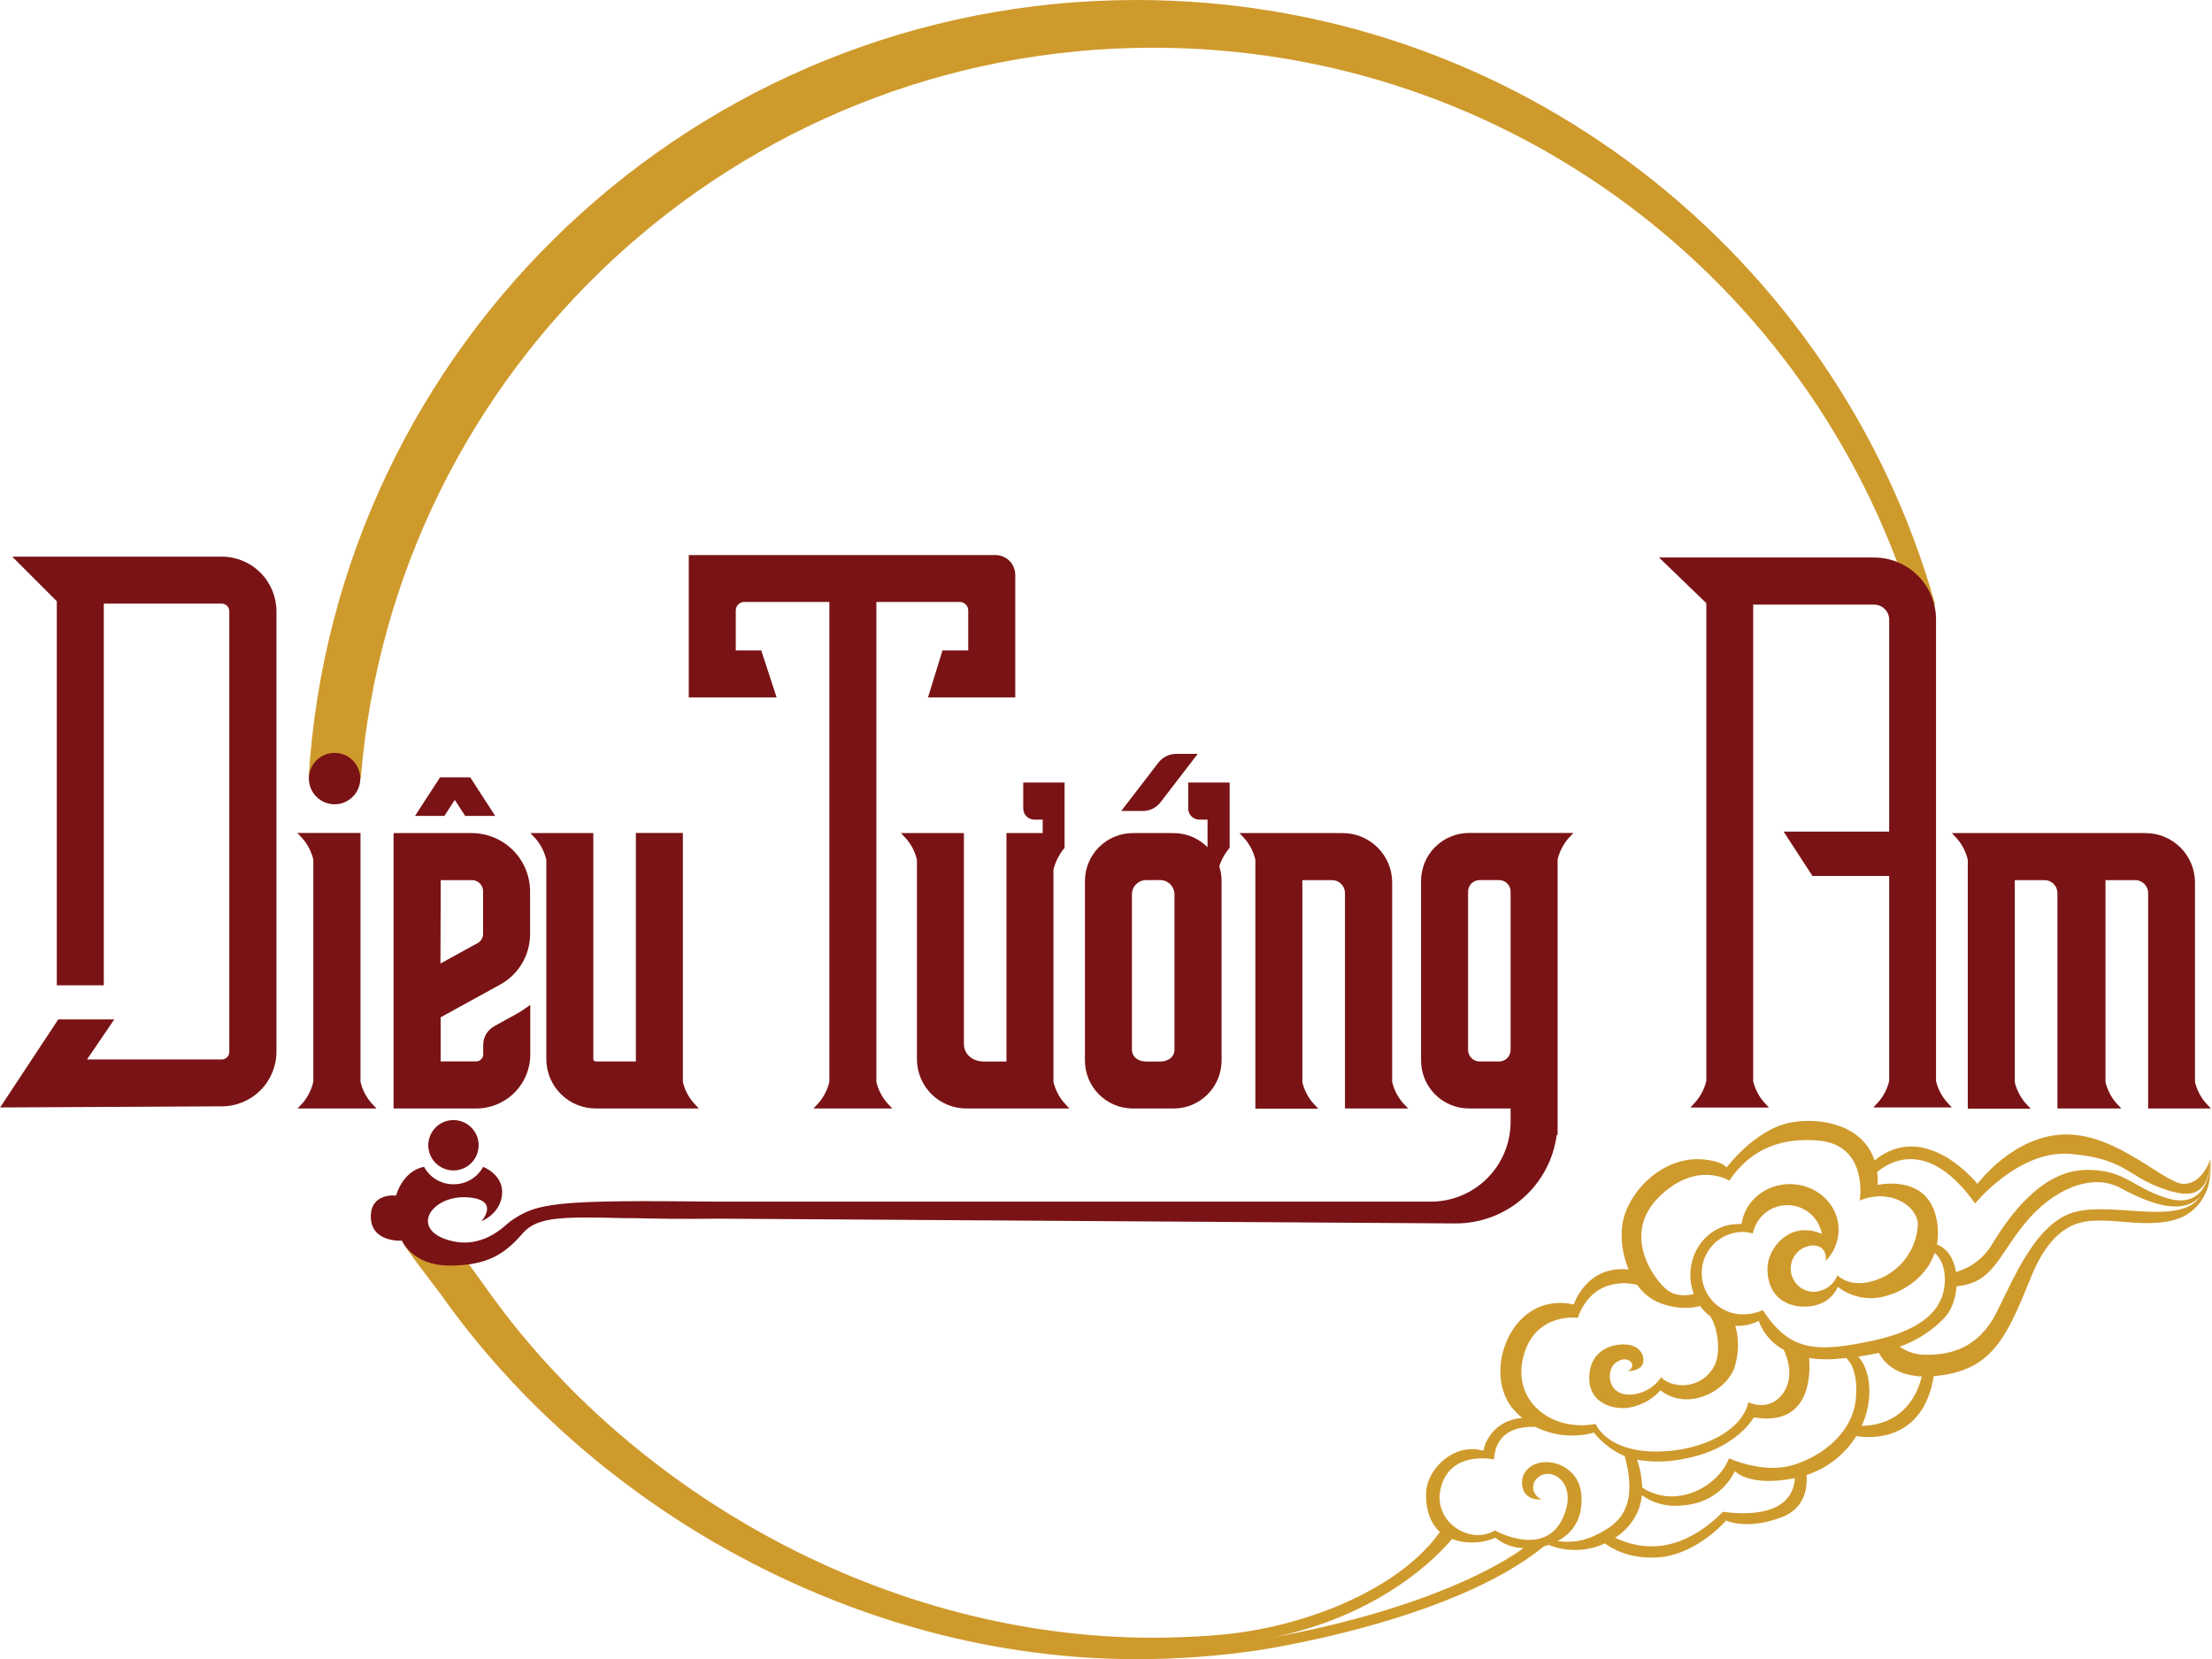 <svg width="80" height="60" viewBox="0 0 80 60" fill="none" xmlns="http://www.w3.org/2000/svg">
<g clip-path="url(#clip0_955_9082)">
<path d="M41.706 1.726C54.582 1.726 65.485 10.19 69.141 21.861H69.986C66.439 9.247 54.852 0 41.102 0C25.152 0 12.113 12.447 11.16 28.157H13.049C14.232 13.365 26.61 1.726 41.706 1.726Z" fill="#CF9A2C"/>
<path d="M79.945 41.916C79.957 42.474 79.715 43.715 78.427 43.348C77.138 42.981 76.885 42.291 75.446 42.311C73.797 42.332 72.624 44.057 72.056 44.983C71.767 45.48 71.296 45.846 70.742 46.003C70.668 45.549 70.447 45.154 70.052 45.009C70.112 44.673 70.1 44.329 70.017 43.998C69.647 42.447 67.909 42.855 67.909 42.855C67.916 42.699 67.909 42.542 67.888 42.388C68.41 41.954 69.784 41.215 71.433 43.525C71.433 43.525 73.009 41.575 74.88 41.732C76.752 41.889 76.937 42.48 78.027 42.914C79.116 43.348 79.873 43.371 79.945 41.916C79.945 41.916 79.668 42.816 78.979 42.816C78.29 42.816 76.621 41.029 74.73 41.029C72.838 41.029 71.517 42.816 71.517 42.816C71.517 42.816 69.646 40.46 67.796 41.968C67.376 40.692 65.868 40.397 64.781 40.594C63.476 40.83 62.447 42.225 62.447 42.225C62.447 42.225 62.284 41.968 61.481 41.924C60.003 41.87 58.794 43.234 58.667 44.342C58.611 44.878 58.691 45.419 58.903 45.914C57.375 45.746 56.917 47.177 56.917 47.177C54.645 46.677 53.558 49.672 54.757 50.999C54.85 51.102 54.95 51.198 55.056 51.288C54.723 51.299 54.404 51.421 54.148 51.635C53.893 51.849 53.716 52.142 53.647 52.467C52.608 52.165 51.613 53.106 51.578 53.979C51.555 54.544 51.706 55.072 52.078 55.407C51.17 56.675 49.69 57.534 48.351 58.094C46.909 58.685 45.381 59.041 43.826 59.15C43.126 59.202 42.42 59.23 41.706 59.23C32.09 59.23 22.95 54.046 17.731 46.794L16.362 44.894C16.362 44.894 15.399 44.846 14.54 44.878C14.562 45.022 15.931 46.794 15.931 46.794C21.36 54.507 30.956 60.006 41.104 60.006C42.568 60.006 44.029 59.9 45.477 59.687C45.477 59.687 52.463 58.682 55.839 55.925C55.898 55.911 55.958 55.895 56.015 55.874C56.34 56.004 56.688 56.066 57.037 56.056C57.386 56.046 57.73 55.965 58.047 55.818C58.254 55.979 58.89 56.39 59.949 56.326C61.361 56.24 62.425 54.992 62.425 54.992C62.425 54.992 63.164 55.349 64.419 54.88C65.324 54.543 65.368 53.733 65.335 53.346C66.083 53.104 66.722 52.604 67.136 51.935C67.648 52.033 69.555 52.136 69.936 49.771H69.946C72.032 49.586 72.553 48.418 73.454 46.191C74.354 43.963 75.555 44.149 76.178 44.149C76.801 44.149 78.268 44.459 79.124 43.906C79.364 43.747 79.562 43.533 79.702 43.282C79.842 43.032 79.92 42.751 79.93 42.464V42.476C79.956 42.291 79.961 42.103 79.945 41.916ZM69.971 45.316C70.106 45.428 70.338 45.7 70.338 46.273C70.338 47.079 69.904 48.019 67.741 48.485C65.628 48.942 64.72 48.847 63.755 47.385C63.513 47.488 63.253 47.539 62.991 47.536C62.603 47.524 62.235 47.362 61.965 47.084C61.695 46.805 61.544 46.433 61.544 46.045C61.544 45.657 61.695 45.285 61.965 45.007C62.235 44.728 62.603 44.566 62.991 44.554C63.127 44.554 63.263 44.573 63.394 44.611L63.41 44.542C63.481 44.262 63.647 44.014 63.878 43.84C64.11 43.666 64.394 43.576 64.684 43.586C64.974 43.596 65.251 43.704 65.471 43.893C65.69 44.082 65.839 44.341 65.891 44.626C65.692 44.534 65.475 44.488 65.256 44.491C64.519 44.491 63.922 45.228 63.922 45.886C63.922 46.816 64.519 47.256 65.256 47.256C65.793 47.256 66.252 47.024 66.465 46.541C66.688 46.713 66.945 46.835 67.219 46.898C67.494 46.962 67.778 46.966 68.054 46.91C68.902 46.72 69.682 46.153 69.971 45.316ZM59.988 43.301C61.353 41.946 62.541 42.699 62.541 42.699C63.019 42.01 63.876 41.103 65.738 41.247C67.6 41.391 67.26 43.419 67.26 43.419C68.389 42.946 69.423 43.656 69.359 44.36C69.323 44.786 69.166 45.193 68.907 45.533C68.647 45.873 68.296 46.132 67.894 46.278C66.924 46.642 66.458 46.122 66.458 46.122C66.386 46.299 66.263 46.45 66.105 46.557C65.947 46.663 65.761 46.72 65.57 46.72C65.353 46.712 65.148 46.619 64.998 46.463C64.848 46.306 64.764 46.098 64.764 45.881C64.764 45.664 64.848 45.456 64.998 45.299C65.148 45.143 65.353 45.051 65.57 45.042C65.944 45.042 66.074 45.335 66.028 45.604C66.326 45.303 66.494 44.898 66.496 44.475C66.501 43.562 65.704 42.824 64.733 42.824C63.836 42.824 63.095 43.453 62.987 44.268C62.945 44.268 62.904 44.268 62.862 44.268C61.907 44.268 61.133 45.093 61.133 46.111C61.132 46.346 61.175 46.579 61.258 46.798C61.061 46.849 60.648 46.912 60.309 46.664C59.84 46.317 58.623 44.658 59.988 43.304V43.301ZM55.098 49.046C55.525 47.446 57.062 47.661 57.062 47.661C57.614 46.121 59.005 46.415 59.212 46.469C59.422 46.775 59.721 47.01 60.069 47.141C60.781 47.384 61.27 47.298 61.486 47.232C61.59 47.376 61.716 47.503 61.858 47.609C62.127 48.029 62.24 48.868 62.025 49.349C61.912 49.594 61.725 49.798 61.491 49.931C61.256 50.064 60.986 50.12 60.718 50.091C60.222 50.029 60.082 49.803 60.082 49.803C59.955 49.996 59.783 50.155 59.58 50.266C59.378 50.376 59.151 50.435 58.92 50.438C58.133 50.438 58.082 49.578 58.41 49.306C58.737 49.035 59.013 49.204 59.032 49.355C59.035 49.406 59.02 49.456 58.99 49.497C58.959 49.538 58.915 49.566 58.865 49.576C59.021 49.596 59.179 49.556 59.307 49.465C59.553 49.308 59.483 48.676 58.821 48.627C58.248 48.584 57.477 48.874 57.477 49.836C57.477 50.797 58.405 50.991 58.909 50.91C59.351 50.838 59.754 50.617 60.053 50.283C61.041 51.047 62.401 50.338 62.722 49.477C62.889 48.982 62.902 48.448 62.76 47.945C62.792 47.945 62.823 47.952 62.855 47.952C63.116 47.952 63.373 47.889 63.605 47.769C63.767 48.218 64.089 48.59 64.509 48.815C64.623 49.048 64.912 49.779 64.495 50.377C63.99 51.099 63.234 50.712 63.234 50.712C62.978 51.848 61.297 52.564 59.682 52.492C58.067 52.419 57.711 51.5 57.711 51.5C56.084 51.794 54.671 50.651 55.098 49.048V49.046ZM52.514 55.66C52.573 55.682 52.633 55.702 52.694 55.719C53.157 55.84 53.647 55.803 54.086 55.614C54.371 55.85 54.728 55.983 55.098 55.99C54.48 56.445 51.848 58.154 45.922 59.241C49.947 58.453 52.028 56.242 52.514 55.662V55.66ZM56.327 55.731C56.528 55.636 56.705 55.498 56.846 55.327C56.986 55.156 57.087 54.956 57.141 54.741C57.423 53.459 56.655 52.961 56.066 52.888C55.478 52.815 54.969 53.184 55.055 53.742C55.141 54.301 55.737 54.227 55.737 54.227C55.219 53.932 55.469 53.347 55.921 53.308C56.374 53.27 56.815 53.722 56.671 54.464C56.171 56.546 54.063 55.35 54.063 55.35C53.15 55.909 51.738 54.996 52.132 53.722C52.525 52.449 54.031 52.782 54.031 52.782C54.098 51.757 54.902 51.582 55.529 51.605C56.184 51.933 56.937 52.007 57.644 51.813C57.943 52.182 58.326 52.475 58.761 52.665C59.299 54.64 58.443 55.173 57.663 55.544C57.246 55.739 56.781 55.805 56.327 55.733V55.731ZM62.309 54.675C61.638 55.368 60.203 56.468 58.413 55.615C58.767 55.389 59.05 55.066 59.226 54.684C59.308 54.491 59.36 54.286 59.381 54.077C59.777 54.359 60.26 54.493 60.744 54.454C62.267 54.393 62.741 53.206 62.741 53.206C62.741 53.206 63.262 53.791 64.912 53.459C64.898 53.894 64.648 54.973 62.309 54.677V54.675ZM64.831 52.989C63.756 53.311 62.532 52.74 62.532 52.74C62.296 53.37 61.592 53.987 60.72 54.1C60.255 54.167 59.781 54.059 59.39 53.796C59.384 53.454 59.322 53.115 59.205 52.794C59.759 52.889 60.327 52.88 60.877 52.766C62.796 52.424 63.43 51.262 63.43 51.262C65.559 51.621 65.469 49.547 65.429 49.113C65.736 49.161 66.047 49.173 66.356 49.151C66.5 49.141 66.638 49.129 66.771 49.115C66.918 49.25 67.2 49.63 67.122 50.565C67.013 51.813 65.909 52.668 64.831 52.989ZM67.329 51.569C67.475 51.254 67.566 50.917 67.597 50.572C67.667 49.68 67.356 49.228 67.206 49.063C67.475 49.024 67.726 48.978 67.953 48.929C68.069 49.165 68.459 49.735 69.502 49.782C69.391 50.274 68.944 51.531 67.329 51.569ZM79.582 43.266C78.852 44.341 76.515 43.478 75.09 43.82C73.664 44.161 72.864 46.165 72.201 47.479C71.539 48.793 70.487 48.996 69.712 48.996C69.354 49.013 69 48.911 68.706 48.706C69.309 48.491 69.856 48.141 70.303 47.682C70.572 47.413 70.73 46.973 70.763 46.521C72.087 46.394 72.254 45.437 73.239 44.237C74.25 43.002 75.657 42.416 76.672 42.957C77.828 43.577 78.788 43.869 79.42 43.415C79.483 43.369 79.541 43.315 79.592 43.255L79.582 43.266Z" fill="#CF9A2C"/>
<path d="M40.97 40.09H42.448C42.907 40.09 43.347 39.907 43.672 39.582C43.997 39.258 44.179 38.817 44.18 38.358V31.863C44.18 31.683 44.151 31.504 44.096 31.333C44.175 31.087 44.303 30.858 44.472 30.662V28.3H42.973V29.24C42.973 29.347 43.016 29.45 43.091 29.525C43.167 29.601 43.269 29.643 43.376 29.643H43.672V30.641C43.511 30.479 43.32 30.351 43.11 30.263C42.899 30.175 42.673 30.13 42.445 30.13H40.967C40.509 30.131 40.069 30.314 39.745 30.639C39.421 30.964 39.239 31.404 39.238 31.863V38.358C39.239 38.817 39.421 39.258 39.746 39.582C40.071 39.907 40.511 40.09 40.97 40.09ZM40.938 32.345C40.938 32.209 40.992 32.078 41.089 31.981C41.185 31.885 41.316 31.83 41.452 31.83H41.962C42.098 31.83 42.229 31.885 42.325 31.981C42.422 32.078 42.476 32.209 42.476 32.345V37.95C42.476 38.235 42.245 38.391 41.962 38.391H41.452C41.169 38.391 40.938 38.235 40.938 37.95V32.345Z" fill="#7A1315"/>
<path d="M41.965 29.024L43.318 27.264H42.542C42.417 27.264 42.293 27.293 42.181 27.348C42.068 27.403 41.97 27.484 41.894 27.583L40.551 29.33H41.337C41.458 29.329 41.577 29.302 41.686 29.248C41.795 29.195 41.89 29.119 41.965 29.024Z" fill="#7A1315"/>
<path d="M19.758 31.094V38.304C19.759 38.778 19.948 39.231 20.282 39.566C20.617 39.901 21.072 40.089 21.545 40.089H25.273L25.084 39.885C24.894 39.668 24.761 39.407 24.697 39.126V30.125H22.997V38.39H21.545C21.522 38.39 21.5 38.381 21.484 38.365C21.468 38.349 21.459 38.327 21.459 38.304V30.129H19.182L19.373 30.333C19.56 30.552 19.693 30.813 19.758 31.094Z" fill="#7A1315"/>
<path d="M37.411 29.643H37.711V30.13H36.4V38.391H35.583C35.18 38.391 34.861 38.142 34.861 37.743V30.13H32.586L32.775 30.334C32.963 30.552 33.096 30.813 33.162 31.094V38.304C33.162 38.539 33.208 38.771 33.298 38.988C33.388 39.205 33.519 39.402 33.685 39.568C33.851 39.733 34.048 39.865 34.265 39.954C34.482 40.044 34.714 40.09 34.949 40.09H38.677L38.486 39.886C38.298 39.668 38.165 39.407 38.099 39.127V31.456C38.17 31.164 38.308 30.892 38.502 30.663V28.3H37.007V29.24C37.007 29.293 37.017 29.346 37.038 29.395C37.058 29.444 37.088 29.488 37.125 29.526C37.163 29.563 37.208 29.593 37.257 29.613C37.306 29.633 37.358 29.643 37.411 29.643Z" fill="#7A1315"/>
<path d="M45.402 31.095V40.096H47.675L47.486 39.893C47.301 39.676 47.169 39.419 47.102 39.142V31.831H48.176C48.3 31.831 48.419 31.881 48.506 31.968C48.594 32.056 48.643 32.175 48.643 32.298V40.09H50.927L50.736 39.886C50.547 39.668 50.415 39.407 50.349 39.127V31.917C50.349 31.443 50.161 30.989 49.826 30.654C49.491 30.319 49.037 30.13 48.563 30.13H44.826L45.015 30.33C45.204 30.55 45.337 30.812 45.402 31.095Z" fill="#7A1315"/>
<path d="M79.961 40.09L79.77 39.886C79.582 39.668 79.45 39.407 79.385 39.127V31.917C79.384 31.443 79.196 30.989 78.861 30.654C78.526 30.319 78.072 30.13 77.598 30.13H70.592L70.781 30.334C70.97 30.553 71.102 30.814 71.168 31.095V40.096H73.441L73.252 39.893C73.067 39.676 72.935 39.419 72.868 39.142V31.831H73.942C74.066 31.831 74.185 31.88 74.273 31.968C74.361 32.055 74.41 32.174 74.41 32.298V40.09H76.721L76.531 39.887C76.346 39.671 76.215 39.413 76.148 39.136V31.831H77.223C77.347 31.831 77.466 31.88 77.554 31.968C77.641 32.055 77.691 32.174 77.691 32.298V40.09H79.961Z" fill="#7A1315"/>
<path d="M8.019 20.132H0.442L2.054 21.744V35.635H3.754V21.831H8.018C8.091 21.831 8.161 21.86 8.213 21.912C8.264 21.964 8.293 22.034 8.293 22.107V38.041C8.293 38.114 8.264 38.184 8.213 38.236C8.161 38.288 8.091 38.317 8.018 38.317H3.637H3.146L4.133 36.869H2.107L0.004 40.053L8.023 40.012C8.547 40.011 9.049 39.803 9.419 39.432C9.789 39.062 9.997 38.56 9.998 38.036V22.107C9.997 21.582 9.789 21.08 9.417 20.71C9.046 20.339 8.543 20.131 8.019 20.132Z" fill="#7A1315"/>
<path d="M10.952 39.886L10.762 40.089H13.615L13.425 39.885C13.236 39.667 13.104 39.407 13.038 39.126V30.125H10.754L10.945 30.329C11.133 30.548 11.266 30.809 11.332 31.09V39.122C11.267 39.403 11.137 39.665 10.952 39.886Z" fill="#7A1315"/>
<path d="M12.101 29.088C12.223 29.088 12.344 29.064 12.457 29.017C12.569 28.97 12.672 28.902 12.758 28.816C12.844 28.729 12.913 28.627 12.96 28.514C13.006 28.401 13.03 28.28 13.03 28.158C13.03 27.912 12.932 27.675 12.758 27.501C12.584 27.326 12.347 27.229 12.101 27.229C11.854 27.229 11.618 27.326 11.443 27.501C11.269 27.675 11.171 27.912 11.171 28.158C11.171 28.28 11.195 28.401 11.242 28.514C11.289 28.627 11.357 28.729 11.443 28.816C11.53 28.902 11.632 28.97 11.745 29.017C11.858 29.064 11.979 29.088 12.101 29.088Z" fill="#7A1315"/>
<path d="M27.532 23.524H26.61V22.077C26.61 21.996 26.642 21.918 26.7 21.86C26.757 21.803 26.835 21.77 26.916 21.77H29.995V39.127C29.928 39.407 29.796 39.668 29.608 39.888L29.419 40.09H32.27L32.082 39.888C31.893 39.669 31.761 39.408 31.695 39.127V21.77H34.71C34.791 21.77 34.869 21.802 34.927 21.86C34.985 21.918 35.017 21.996 35.017 22.077V23.524H34.086L33.562 25.225H36.718V20.792C36.718 20.601 36.642 20.419 36.508 20.284C36.373 20.15 36.191 20.074 36.001 20.074H24.91V25.225H28.088L27.532 23.524Z" fill="#7A1315"/>
<path d="M19.178 38.137V36.343L18.987 36.478C18.89 36.546 18.789 36.609 18.685 36.667L17.879 37.112C17.758 37.178 17.656 37.275 17.585 37.393C17.515 37.511 17.477 37.646 17.476 37.783V38.133C17.476 38.2 17.449 38.265 17.401 38.312C17.354 38.36 17.289 38.387 17.222 38.387H15.937V36.792L18.096 35.605C18.422 35.424 18.694 35.16 18.883 34.838C19.072 34.517 19.172 34.151 19.171 33.779V32.239C19.17 31.68 18.948 31.144 18.552 30.748C18.157 30.353 17.621 30.131 17.062 30.13H14.234V40.09H17.218C17.475 40.091 17.729 40.041 17.967 39.943C18.205 39.845 18.421 39.702 18.603 39.52C18.785 39.339 18.93 39.123 19.028 38.886C19.127 38.648 19.178 38.394 19.178 38.137ZM15.94 31.831H17.069C17.175 31.831 17.278 31.873 17.354 31.949C17.429 32.024 17.472 32.127 17.472 32.234V33.773C17.471 33.842 17.453 33.909 17.418 33.968C17.383 34.028 17.333 34.076 17.273 34.109L15.929 34.847L15.94 31.831Z" fill="#7A1315"/>
<path d="M16.448 28.929L16.824 29.509H17.91L17.006 28.113H16.976H15.92H15.915L15.009 29.509H16.072L16.448 28.929Z" fill="#7A1315"/>
<path d="M51.395 31.862V38.358C51.396 38.817 51.578 39.257 51.903 39.582C52.227 39.907 52.668 40.089 53.127 40.089H54.633V40.573C54.633 41.338 54.329 42.072 53.788 42.614C53.247 43.155 52.513 43.459 51.747 43.459H25.964C20.039 43.393 19.417 43.491 18.44 44.184C18.254 44.319 17.422 45.259 16.135 44.824C14.848 44.388 15.636 43.232 16.882 43.302C18.127 43.371 17.411 44.168 17.411 44.168C17.411 44.168 18.094 43.911 18.158 43.197C18.223 42.482 17.473 42.201 17.473 42.201C17.369 42.392 17.216 42.552 17.029 42.662C16.842 42.773 16.629 42.831 16.412 42.83C16.192 42.834 15.976 42.777 15.786 42.666C15.597 42.555 15.441 42.395 15.337 42.201C15.337 42.201 14.623 42.278 14.324 43.239C14.324 43.239 13.383 43.123 13.412 44.036C13.44 44.95 14.54 44.871 14.54 44.871C14.54 44.871 14.906 45.771 16.26 45.771C17.614 45.771 18.255 45.36 18.902 44.607C19.44 43.98 20.409 44.008 22.587 44.055H22.577H22.846C23.7 44.074 24.726 44.092 25.976 44.074C33.852 44.124 52.658 44.247 52.658 44.247C53.55 44.246 54.411 43.921 55.081 43.332C55.751 42.744 56.184 41.932 56.3 41.047H56.334V31.079C56.401 30.803 56.532 30.546 56.715 30.329L56.903 30.125H53.127C52.899 30.125 52.674 30.171 52.463 30.258C52.253 30.346 52.062 30.474 51.901 30.635C51.74 30.796 51.613 30.988 51.526 31.198C51.439 31.409 51.395 31.634 51.395 31.862ZM53.513 31.83H54.215C54.27 31.83 54.324 31.84 54.375 31.861C54.426 31.882 54.472 31.913 54.511 31.951C54.549 31.99 54.58 32.036 54.601 32.087C54.622 32.137 54.633 32.191 54.633 32.246V37.974C54.633 38.028 54.622 38.083 54.601 38.133C54.58 38.184 54.549 38.23 54.511 38.268C54.472 38.307 54.426 38.338 54.375 38.359C54.324 38.38 54.27 38.39 54.215 38.39H53.513C53.402 38.39 53.296 38.345 53.218 38.267C53.139 38.189 53.095 38.083 53.095 37.972V32.246C53.095 32.191 53.105 32.137 53.127 32.087C53.148 32.036 53.178 31.99 53.217 31.951C53.256 31.913 53.302 31.882 53.353 31.861C53.403 31.84 53.458 31.83 53.513 31.83Z" fill="#7A1315"/>
<path d="M16.4 40.509C16.158 40.509 15.927 40.605 15.756 40.776C15.585 40.947 15.489 41.178 15.489 41.42C15.489 41.661 15.585 41.893 15.756 42.063C15.927 42.234 16.158 42.33 16.4 42.331C16.641 42.331 16.873 42.234 17.044 42.064C17.215 41.893 17.311 41.661 17.311 41.42C17.311 41.178 17.215 40.946 17.044 40.776C16.873 40.605 16.641 40.509 16.4 40.509Z" fill="#7A1315"/>
<path d="M70.019 39.1V22.404C70.019 21.81 69.783 21.24 69.363 20.819C68.943 20.399 68.373 20.163 67.779 20.163H60.001L61.712 21.814V39.091C61.645 39.37 61.513 39.63 61.326 39.847L61.137 40.056H63.975L63.787 39.851C63.603 39.636 63.472 39.38 63.406 39.104V21.867H67.779C67.922 21.867 68.06 21.923 68.162 22.023C68.264 22.124 68.323 22.261 68.325 22.404V30.076H64.507L65.549 31.679H68.325V39.095C68.259 39.373 68.127 39.631 67.941 39.847L67.753 40.052H70.592L70.406 39.851C70.219 39.636 70.087 39.378 70.019 39.1Z" fill="#7A1315"/>
</g>
<defs>
<clipPath id="clip0_955_9082">
<rect width="79.961" height="60" fill="white"/>
</clipPath>
</defs>
</svg>
